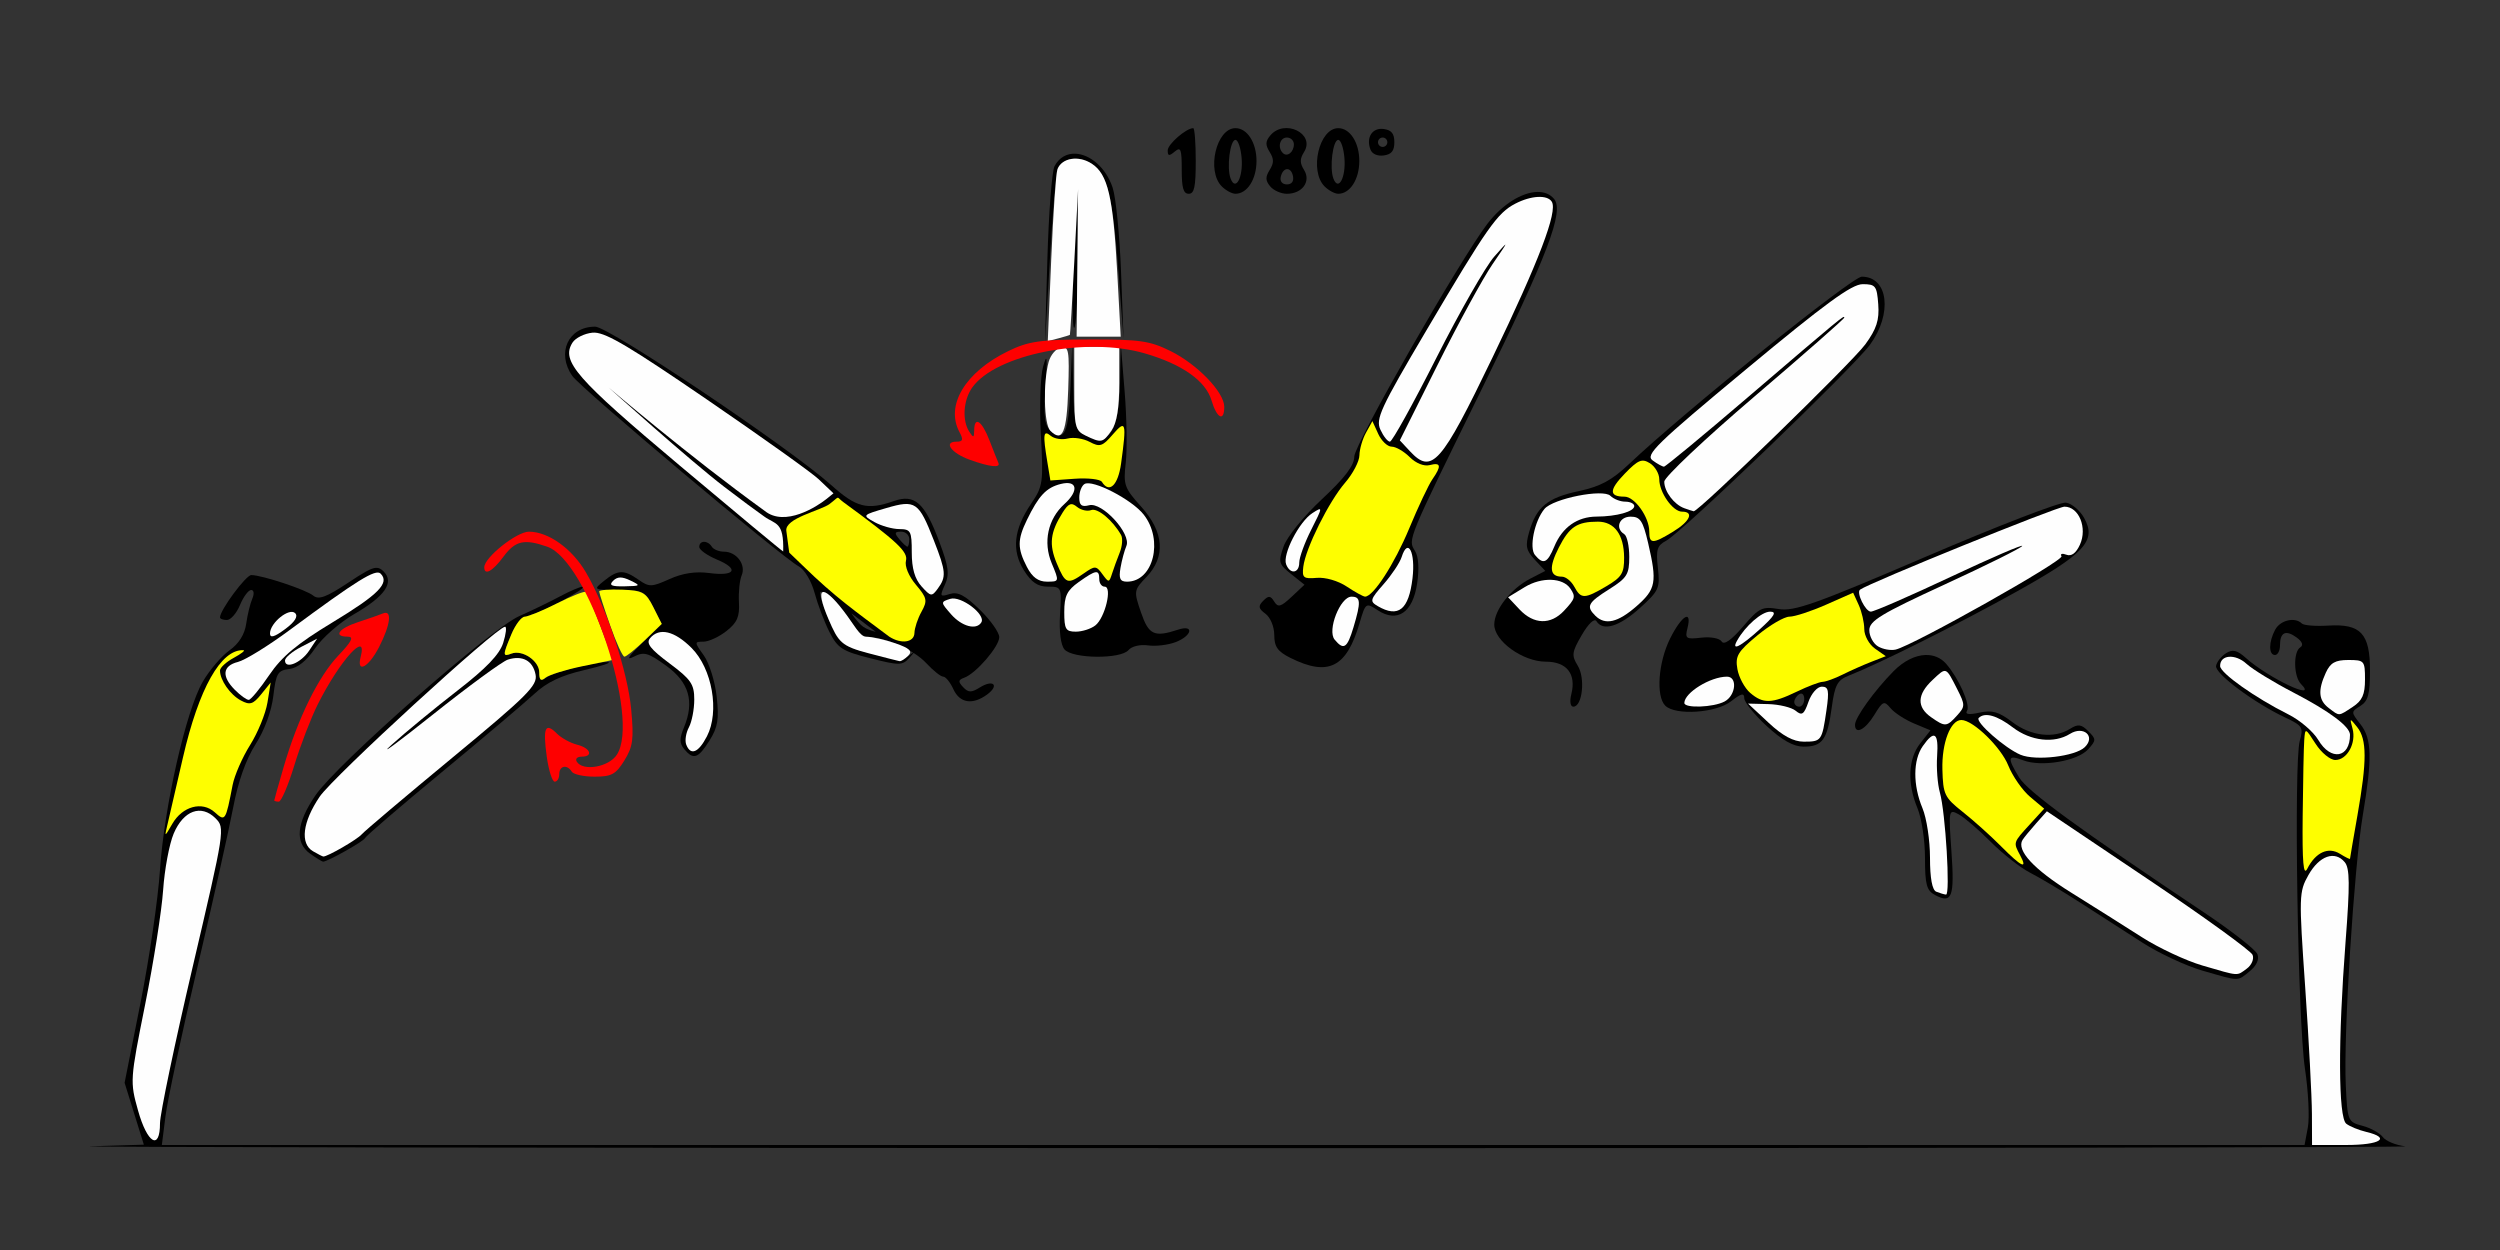 <?xml version="1.0" encoding="UTF-8" standalone="no"?>
<!-- Created with Inkscape (http://www.inkscape.org/) -->

<svg
   xmlns:dc="http://purl.org/dc/elements/1.1/"
   xmlns:cc="http://creativecommons.org/ns#"
   xmlns:rdf="http://www.w3.org/1999/02/22-rdf-syntax-ns#"
   xmlns:svg="http://www.w3.org/2000/svg"
   xmlns="http://www.w3.org/2000/svg"
   xmlns:sodipodi="http://sodipodi.sourceforge.net/DTD/sodipodi-0.dtd"
   xmlns:inkscape="http://www.inkscape.org/namespaces/inkscape"
   version="1.1"
   width="500"
   height="250"
   id="svg2"
   inkscape:version="0.91 r13725"
   sodipodi:docname="fx650103.svg">
  <rect width="100%" height="100%" fill="#333333" stroke="none"/>
  <sodipodi:namedview
     pagecolor="#cdcdcd"
     bordercolor="#666666"
     borderopacity="1"
     objecttolerance="10"
     gridtolerance="10"
     guidetolerance="10"
     inkscape:pageopacity="0"
     inkscape:pageshadow="2"
     inkscape:window-width="1413"
     inkscape:window-height="991"
     id="namedview11"
     showgrid="false"
     inkscape:zoom="1.152"
     inkscape:cx="227.64952"
     inkscape:cy="135.75301"
     inkscape:window-x="0"
     inkscape:window-y="0"
     inkscape:window-maximized="0"
     inkscape:current-layer="svg2" />
  <defs
     id="defs6" />
  <g
     id="g3965">
    <path
       inkscape:connector-curvature="0"
       id="path3698"
       d="m 75.211,113.566 c -0.998,0.049 -2.486,0.923 -5.576,2.975 -4.367,2.9 -5.913,3.472 -6.98,2.586 -1.419,-1.177 -10.21,-4.096 -12.393,-4.115 C 49.193,115.002 44,122.026 44,123.48 44,123.766 44.621,124 45.379,124 c 0.758,0 1.938,-1.35 2.621,-3 0.683,-1.65 1.686,-3 2.229,-3 0.561,0 0.659,0.753 0.227,1.75 -0.418,0.963 -0.967,3.216 -1.219,5.01 -0.299,2.125 -1.464,3.978 -3.344,5.316 -1.587,1.13 -3.983,3.937 -5.326,6.238 -3.35,5.741 -7.73,24.996 -8.572,37.686 -0.383,5.775 -2.132,17.713 -3.887,26.529 l -3.189,16.029 1.926,6.188 1.926,6.189 -10.635,0.32 C 12.286,229.432 114.825,229.598 246,229.627 c 131.175,0.029 236.948,-0.135 235.053,-0.365 -1.896,-0.23 -3.92,-1.066 -4.5,-1.859 -0.58,-0.793 -2.405,-1.801 -4.055,-2.24 -2.947,-0.785 -3.005,-0.928 -3.346,-8.23 -0.468,-10.021 1.646,-43.408 3.414,-53.932 1.916,-11.407 1.812,-15.249 -0.488,-18.174 -1.896,-2.41 -1.896,-2.459 0,-3.643 1.539,-0.961 1.922,-2.363 1.922,-7.037 0,-7.462 -1.829,-9.431 -8.385,-9.027 -2.502,0.154 -4.865,-0.035 -5.25,-0.42 -1.358,-1.358 -4.308,-0.675 -5.33,1.234 C 453.72,128.391 453.702,131 455,131 c 0.55,0 1,-0.874 1,-1.941 0,-2.612 1.149,-3.154 3.32,-1.566 1.135,0.83 1.409,1.557 0.74,1.971 -1.438,0.889 -1.345,5.854 0.139,7.338 3.593,3.593 -6.481,-1.159 -10.994,-5.186 -1.782,-1.59 -2.676,-1.808 -4,-0.975 -0.938,0.591 -1.835,1.727 -1.992,2.525 -0.3,1.519 7.607,7.415 13.93,10.389 3.351,1.576 3.575,1.944 2.811,4.609 -1.222,4.26 -0.404,55.973 1.037,65.574 0.68,4.531 0.94,9.819 0.578,11.75 l -0.658,3.512 -214.271,0 -214.271,0 0.725,-5.75 c 0.398,-3.163 3.267,-16.55 6.377,-29.75 3.11,-13.2 6.335,-27.6 7.166,-32 0.981,-5.192 2.551,-9.629 4.473,-12.641 1.801,-2.823 3.196,-6.622 3.561,-9.697 0.533,-4.501 0.88,-5.089 3.174,-5.359 1.676,-0.197 3.484,-1.643 5.172,-4.137 1.428,-2.108 4.94,-5.186 7.805,-6.84 6.171,-3.563 8.094,-6.344 5.902,-8.535 -0.487,-0.487 -0.911,-0.754 -1.51,-0.725 z"
       style="fill:#000000" />
    <path
       inkscape:connector-curvature="0"
       id="path3685"
       d="m 385.092,130.998 c -2.054,0.07 -4.347,1.176 -6.391,3.252 -3.837,3.896 -7.701,9.269 -7.701,10.709 0,2.046 2.06,0.988 3.869,-1.986 1.686,-2.772 1.959,-2.884 3.236,-1.344 0.767,0.925 2.878,2.301 4.691,3.059 l 3.297,1.379 -2.047,2.602 c -2.427,3.086 -2.634,7.992 -0.547,12.986 0.825,1.975 1.5,6.445 1.5,9.934 0,5.341 0.32,6.513 2.021,7.424 3.375,1.806 3.91,0.388 3.271,-8.658 -0.593,-8.396 -0.561,-8.567 1.414,-7.51 1.112,0.595 3.994,3.064 6.406,5.488 2.412,2.424 5.953,5.207 7.865,6.182 1.913,0.975 6.413,3.661 10,5.967 3.587,2.306 9.221,5.928 12.521,8.051 3.3,2.122 8.7,4.64 12,5.594 7.575,2.188 6.904,2.18 9.451,0.117 1.365,-1.105 1.937,-2.369 1.541,-3.4 -0.346,-0.903 -5.211,-4.702 -10.811,-8.441 -24.844,-16.592 -35.137,-24.108 -36.842,-26.9 -2.462,-4.033 -2.319,-4.632 0.822,-3.438 3.624,1.378 10.831,0.156 12.961,-2.197 1.641,-1.813 1.642,-2.028 0.043,-3.627 -1.404,-1.404 -2.04,-1.485 -3.668,-0.469 -3.195,1.995 -7.848,1.448 -11.525,-1.357 -2.712,-2.069 -4.029,-2.448 -6.559,-1.893 -2.157,0.474 -2.952,0.352 -2.498,-0.383 0.715,-1.157 -1.681,-6.524 -4.191,-9.387 -1.082,-1.234 -2.535,-1.806 -4.133,-1.752 z"
       style="fill:#000000" />
    <path
       inkscape:connector-curvature="0"
       id="path3814"
       d="m 462.384,222.75 c -0.013,-3.438 -0.617,-14.8 -1.343,-25.25 -1.275,-18.358 -1.253,-19.118 0.65,-22.5 2.164,-3.845 5.279,-4.946 7.257,-2.563 1.015,1.223 1.048,4.451 0.162,15.945 -1.515,19.664 -1.455,35.102 0.14,36.358 0.688,0.541 2.487,1.28 4,1.641 5.04,1.204 2.854,2.619 -4.046,2.619 l -6.796,0 -0.023,-6.25 z"
       style="fill:#fefefe" />
    <path
       inkscape:connector-curvature="0"
       id="path3812"
       d="m 27.611,222.111 c -1.629,-5.805 -1.609,-6.106 1.425,-21.25 1.692,-8.449 3.309,-18.736 3.592,-22.861 0.283,-4.125 1.23,-9.197 2.105,-11.271 1.956,-4.638 5.506,-5.935 8.38,-3.06 1.908,1.908 1.853,2.263 -4.591,29.777 C 34.935,208.76 32,222.8 32,224.645 c 0,5.538 -2.535,4.074 -4.389,-2.534 z"
       style="fill:#fefefe" />
    <path
       inkscape:connector-curvature="0"
       id="path3810"
       d="m 440.5,193.108 c -3.3,-0.962 -8.761,-3.517 -12.136,-5.679 -3.375,-2.161 -9.748,-6.18 -14.163,-8.93 -7.466,-4.65 -10.968,-8.45 -9.693,-10.514 0.294,-0.475 1.509,-1.959 2.702,-3.297 l 2.168,-2.433 20.273,13.622 c 11.15,7.492 20.54,14.286 20.866,15.096 0.327,0.813 -0.19,2.046 -1.153,2.75 -2.07,1.514 -1.4,1.56 -8.863,-0.615 z"
       style="fill:#fefefe" />
    <path
       inkscape:connector-curvature="0"
       id="path3808"
       d="m 443.45,188.139 c -1.092,-0.99 -31.187,-21.312 -33.45,-22.587 -4.691,-2.644 2.424,2.533 16.962,12.341 14.846,10.016 19.265,12.762 16.488,10.245 z"
       style="fill:#fefefe" />
    <path
       inkscape:connector-curvature="0"
       id="path3806"
       d="m 387.25,178.338 c -0.814,-0.329 -1.25,-2.699 -1.25,-6.799 0,-3.462 -0.675,-7.91 -1.5,-9.885 -1.933,-4.627 -1.911,-9.623 0.057,-12.432 2.326,-3.321 3.193,-2.708 2.866,2.027 -0.162,2.337 0.087,5.6 0.552,7.25 1.125,3.991 2.118,20.521 1.226,20.421 -0.386,-0.043 -1.264,-0.306 -1.951,-0.583 z"
       style="fill:#fefefe" />
    <path
       inkscape:connector-curvature="0"
       id="path3800"
       d="m 404.11,150.956 c -3.112,-1.296 -9.137,-6.595 -8.37,-7.362 1.209,-1.209 3.66,-0.527 6.85,1.906 3.56,2.715 8.253,3.24 11.4,1.275 2.731,-1.705 5.191,0.495 2.969,2.655 -1.909,1.854 -9.808,2.792 -12.848,1.526 z"
       style="fill:#fefefe" />
    <path
       inkscape:connector-curvature="0"
       id="path3798"
       d="m 463.652,147.988 c -0.979,-1.657 -3.663,-3.953 -5.966,-5.102 -6.619,-3.304 -13.632,-8.267 -13.66,-9.667 -0.046,-2.272 3.006,-2.536 5.275,-0.456 1.21,1.109 5.436,3.696 9.393,5.75 7.213,3.744 11.306,6.802 11.306,8.445 0,4.668 -3.832,5.29 -6.348,1.031 z"
       style="fill:#fefefe" />
    <path
       inkscape:connector-curvature="0"
       id="path3794"
       d="m 386.223,143.443 c -2.906,-2.035 -2.814,-4.539 0.274,-7.44 2.809,-2.639 2.64,-2.701 4.949,1.837 1.603,3.151 1.602,3.449 -0.028,5.25 -2.089,2.309 -2.374,2.328 -5.195,0.352 z"
       style="fill:#fefefe" />
    <path
       inkscape:connector-curvature="0"
       id="path3790"
       d="m 465.75,141.608 c -2.041,-1.549 -2.205,-3.516 -0.589,-7.061 0.906,-1.989 1.892,-2.547 4.5,-2.547 3.213,0 3.339,0.147 3.339,3.885 0,3.026 -0.545,4.242 -2.465,5.5 -2.909,1.906 -2.588,1.891 -4.785,0.223 z"
       style="fill:#fefefe" />
    <path
       inkscape:connector-curvature="0"
       id="path3788"
       d="m 47,138 c -2.731,-2.731 -2.51,-4.834 0.59,-5.612 1.425,-0.358 6.037,-3.199 10.25,-6.314 13.589,-10.048 17.289,-12.345 18.283,-11.351 1.866,1.866 -0.419,4.183 -9.612,9.745 -7.113,4.304 -10.143,6.829 -12.679,10.568 C 51.999,137.738 50.163,139.96 49.75,139.974 49.337,139.988 48.1,139.1 47,138 Z"
       style="fill:#fefefe" />
    <path
       inkscape:connector-curvature="0"
       id="path3776"
       d="m 57,132.099 c 0,-0.576 1.445,-1.795 3.212,-2.708 l 3.212,-1.661 -1.581,2.385 C 60.192,132.604 57,133.912 57,132.099 Z"
       style="fill:#fefefe" />
    <path
       inkscape:connector-curvature="0"
       id="path3770"
       d="m 54,126.685 c 0,-2.111 3.862,-5.223 5.03,-4.054 0.644,0.644 -0.053,1.75 -2.024,3.206 C 54.867,127.419 54,127.663 54,126.685 Z"
       style="fill:#fefefe" />
    <path
       inkscape:connector-curvature="0"
       id="path3838"
       d="m 460.536,163.158 c 0.071,-6.962 0.212,-13.783 0.313,-15.158 0.182,-2.467 0.212,-2.457 2.266,0.75 1.145,1.788 2.921,3.25 3.948,3.25 2.369,0 4.232,-3.405 3.441,-6.288 -0.591,-2.154 -0.567,-2.161 0.945,-0.271 1.944,2.431 1.956,6.746 0.052,17.559 -0.824,4.675 -1.498,8.616 -1.499,8.758 -7.5e-4,0.142 -0.903,-0.305 -2.005,-0.993 -2.339,-1.46 -4.87,-0.304 -6.543,2.991 -0.776,1.528 -1.013,-1.207 -0.918,-10.598 z"
       style="fill:#fefe00" />
    <path
       inkscape:connector-curvature="0"
       id="path3836"
       d="m 400.204,169.25 c -2.044,-2.062 -5.486,-5.15 -7.649,-6.862 -3.654,-2.892 -3.942,-3.493 -4.075,-8.5 -0.14,-5.309 1.615,-9.888 3.79,-9.888 2.324,0 7.91,5.411 9.38,9.086 0.863,2.157 2.833,4.985 4.377,6.285 l 2.808,2.363 -2.918,3.195 c -3.311,3.625 -3.28,3.526 -1.883,6.137 1.576,2.945 0.277,2.329 -3.831,-1.816 z"
       style="fill:#fefe00" />
    <path
       inkscape:connector-curvature="0"
       id="path3834"
       d="m 33.472,165 c 0.323,-1.375 1.727,-7.45 3.119,-13.5 3.183,-13.829 7.607,-21.68 12.093,-21.46 0.449,0.022 -0.422,0.711 -1.934,1.532 -1.512,0.821 -2.75,1.957 -2.75,2.526 0,1.928 2.037,4.852 4.179,5.998 1.808,0.968 2.425,0.78 4.05,-1.227 l 1.916,-2.369 -0.65,4 c -0.357,2.2 -1.919,6.025 -3.472,8.5 -1.552,2.475 -3.126,6.075 -3.498,8 -1.398,7.241 -1.474,7.357 -3.577,5.455 -2.513,-2.275 -6.452,-1.203 -8.482,2.308 -1.557,2.692 -1.573,2.696 -0.996,0.237 z"
       style="fill:#fefe00" />
    <g
       transform="translate(-6,178)"
       id="g3940">
      <path
         style="fill:#000000"
         d="m 419.183,-77.472 c -1.157,-0.168 -13.742,4.688 -27.967,10.791 -22.136,9.497 -26.383,11.009 -29.479,10.49 -3.315,-0.556 -3.912,-0.262 -7.152,3.523 -2.303,2.691 -3.785,3.725 -4.252,2.969 -0.401,-0.649 -2.192,-0.986 -4.066,-0.768 -3.067,0.358 -3.301,0.197 -2.773,-1.904 0.961,-3.829 -1.147,-2.574 -3.463,2.062 -2.379,4.764 -2.874,11.546 -0.979,13.441 2.014,2.014 10.185,1.472 13.166,-0.873 2.008,-1.58 2.635,-1.729 2.635,-0.627 0,0.795 2.016,3.302 4.479,5.572 3.101,2.858 5.369,4.127 7.377,4.127 3.778,0 4.77,-1.376 5.637,-7.818 0.606,-4.503 1.12,-5.48 3.361,-6.367 6.219,-2.463 21.54,-10.12 33.146,-16.564 14.157,-7.861 16.528,-10.407 13.967,-15 -0.843,-1.512 -2.48,-2.887 -3.637,-3.055 z m -52.941,38.188 c 0.359,0.016 0.611,0.415 0.611,1.059 0,0.857 -0.45,1.559 -1,1.559 -0.55,0 -1,-0.422 -1,-0.939 0,-0.518 0.45,-1.221 1,-1.561 0.138,-0.085 0.269,-0.122 0.389,-0.117 z"
         id="path3454"
         inkscape:connector-curvature="0" />
      <path
         inkscape:connector-curvature="0"
         style="fill:#fefefe"
         d="m 359.694,-33.474 -4.082,-3.807 4.019,0.101 c 2.211,0.056 4.691,0.658 5.511,1.339 1.249,1.037 1.665,0.745 2.549,-1.793 0.588,-1.686 1.773,-3.032 2.67,-3.032 1.355,0 1.503,0.762 0.925,4.75 -0.885,6.102 -0.992,6.25 -4.532,6.25 -2.07,0 -4.226,-1.163 -7.061,-3.807 z"
         id="path3585" />
      <path
         inkscape:connector-curvature="0"
         style="fill:#fefefe"
         d="m 342.868,-37.417 c 0.042,-2.064 5.219,-5.25 8.532,-5.25 2.135,0 1.77,3.76 -0.481,4.965 -2.229,1.193 -8.073,1.4 -8.05,0.285 z"
         id="path3579" />
      <path
         inkscape:connector-curvature="0"
         style="fill:#fefefe"
         d="m 381.603,-48.72 c -0.963,-0.576 -1.745,-2.037 -1.739,-3.247 0.01,-1.859 2.341,-3.273 15.049,-9.125 8.271,-3.809 15.254,-7.275 15.519,-7.703 0.265,-0.428 -6.17,2.348 -14.299,6.17 -8.129,3.822 -15.312,6.951 -15.963,6.953 -1.08,0.004 -2.954,-3.812 -2.159,-4.398 1.843,-1.359 39.383,-16.598 40.887,-16.598 2.887,0 4.616,4.251 3.091,7.598 -0.779,1.711 -1.706,2.398 -2.712,2.011 -0.841,-0.323 -1.281,-0.185 -0.978,0.305 0.536,0.868 -29.662,17.86 -33.183,18.672 -0.97,0.224 -2.552,-0.064 -3.515,-0.64 z"
         id="path3571" />
      <path
         inkscape:connector-curvature="0"
         style="fill:#fefefe"
         d="m 353.442,-49.917 c 1.658,-2.928 4.891,-5.75 6.587,-5.75 1.382,0 0.882,0.855 -2.046,3.5 -3.953,3.571 -5.811,4.492 -4.542,2.25 z"
         id="path3567" />
      <path
         inkscape:connector-curvature="0"
         style="fill:#fefe00"
         d="m 356.044,-39.417 c -1.117,-0.963 -2.27,-3.1 -2.562,-4.75 -0.464,-2.619 0.043,-3.476 3.988,-6.75 2.486,-2.062 5.376,-3.75 6.423,-3.75 1.047,0 4.34,-1.078 7.319,-2.395 l 5.416,-2.395 1.113,2.442 c 0.612,1.343 1.113,3.52 1.113,4.838 0,1.32 0.968,3.074 2.153,3.905 l 2.153,1.508 -2.903,1.133 c -1.597,0.623 -4.177,1.77 -5.734,2.548 -1.557,0.779 -3.357,1.431 -4,1.45 -0.643,0.019 -2.969,0.903 -5.169,1.966 -4.996,2.413 -6.744,2.46 -9.309,0.25 z"
         id="path3523" />
    </g>
    <g
       transform="translate(-10,184)"
       id="g3920">
      <path
         inkscape:connector-curvature="0"
         style="fill:#000000"
         d="m 129.031,-118.668 c -5.372,0 -7.795,5.248 -4.557,9.871 1.75,2.499 41.919,36.277 45.277,38.074 1.148,0.614 2.529,2.931 3.172,5.316 0.626,2.325 1.969,5.856 2.984,7.848 1.635,3.204 2.572,3.803 8.146,5.211 5.817,1.47 6.413,1.466 7.799,-0.059 0.493,-0.543 0.742,-0.833 0.869,-1.008 0.996,0.642 1.876,1.337 2.539,2.053 1.373,1.482 2.895,2.693 3.383,2.693 0.488,0 1.401,1.125 2.027,2.5 1.275,2.798 3.83,3.209 6.738,1.082 2.531,-1.851 1.264,-3.111 -1.434,-1.426 -1.706,1.066 -2.298,1.057 -3.348,-0.055 -1.037,-1.098 -0.996,-1.451 0.225,-1.891 2.346,-0.845 7,-6.239 7,-8.113 0,-0.93 -1.752,-3.402 -3.895,-5.494 -2.967,-2.897 -4.4,-3.644 -6.012,-3.133 -1.951,0.619 -2.025,0.474 -0.965,-1.854 0.946,-2.077 0.754,-3.583 -1.086,-8.502 -2.967,-7.934 -4.929,-9.699 -9.146,-8.229 -5.323,1.856 -7.468,1.304 -12.539,-3.227 -8.342,-7.453 -44.415,-31.66 -47.18,-31.66 z m 61.199,41 c 0.892,0 1.623,0.675 1.623,1.5 0,0.825 -0.169,1.5 -0.377,1.5 -0.208,0 -0.938,-0.675 -1.623,-1.5 -1.02,-1.229 -0.952,-1.5 0.377,-1.5 z m -16.055,12.016 c 0.492,0.026 2.116,0.712 3.598,2.654 1.604,2.103 4.192,6.337 5.449,6.346 2.77,0.02 6.548,1.369 9.385,3.17 -0.171,0.112 -0.422,0.292 -0.787,0.562 -1.162,0.862 -3.016,0.765 -7.643,-0.4 -5.583,-1.406 -6.257,-1.875 -7.871,-5.453 -1.314,-2.914 -2.763,-6.912 -2.131,-6.879 z m 6.109,4.318 4.855,3.689 c 0,0 -1.438,-0.271 -2.496,-1.004 -1.058,-0.732 -2.359,-2.686 -2.359,-2.686 z"
         id="path3436" />
      <path
         inkscape:connector-curvature="0"
         style="fill:#fefefe"
         d="m 183.689,-53.353 c -5.369,-1.41 -5.99,-2.175 -7.967,-6.77 -2.897,-6.733 -1.279,-7.174 2.904,-1.805 2.271,2.915 3.288,5.267 4.611,5.276 1.164,0.008 3.797,0.6 5.851,1.316 2.877,1.002 3.462,1.573 2.55,2.485 -0.651,0.651 -1.432,1.14 -1.734,1.085 -0.302,-0.055 -3.099,-0.769 -6.214,-1.587 z"
         id="path3565"
         sodipodi:nodetypes="ssscsscs" />
      <path
         inkscape:connector-curvature="0"
         style="fill:#fefefe"
         d="m 200.209,-61.151 c -2.111,-2.41 -2.113,-2.458 -0.165,-3.076 2.13,-0.676 7.183,3.147 6.219,4.706 -0.992,1.606 -3.908,0.821 -6.054,-1.63 z"
         id="path3557" />
      <path
         inkscape:connector-curvature="0"
         style="fill:#fefefe"
         d="m 194.318,-66.707 c -1.359,-1.503 -1.965,-3.603 -1.965,-6.816 0,-4.283 -0.195,-4.645 -2.5,-4.661 -1.375,-0.009 -3.612,-0.641 -4.971,-1.404 -2.46,-1.381 -2.448,-1.394 2.392,-2.805 5.833,-1.701 6.474,-1.262 9.512,6.512 2.418,6.186 2.503,7.234 0.781,9.588 -1.211,1.656 -1.399,1.632 -3.25,-0.415 z"
         id="path3549" />
      <path
         style="fill:#fefefe"
         d="m 128.955,-117.475 c -0.166,-0.008 -0.323,-0.003 -0.471,0.012 -1.612,0.163 -3.408,1.061 -3.992,1.994 -2.315,3.697 0.638,7.084 21.379,24.516 11.265,9.468 20.611,17.23 20.768,17.25 0.173,-6.042 -1.529,-5.359 -3.794,-6.992 -2.531,-1.826 -3.934,-2.831 -8.004,-5.947 C 147.895,-91.959 131.727,-106.5 131.727,-106.5 c 0,0 16.006,13.702 31.223,24.681 4.061,3.291 10.514,-0.929 12.252,-2.314 l 1.494,-1.2 -2.97,-2.824 c -1.305,-1.255 -11.359,-8.43 -22.342,-15.943 -15.115,-10.341 -19.937,-13.249 -22.43,-13.375 z"
         id="path3537"
         inkscape:connector-curvature="0"
         sodipodi:nodetypes="csssccscccccsc" />
      <path
         inkscape:connector-curvature="0"
         style="fill:#fefe00"
         d="m 187.853,-56.667 c -6.886,-5.158 -10.862,-7.925 -17.245,-14.156 l -2.764,-2.656 -0.577,-4.35 c -0.337,-2.539 6.897,-4.058 8.643,-5.371 2.239,-1.683 1.177,-1.535 2.777,-0.365 10.7,7.825 12.967,9.946 12.508,11.702 -0.286,1.093 0.538,3.087 1.989,4.811 2.241,2.663 2.347,3.179 1.109,5.414 -0.752,1.359 -1.384,3.258 -1.403,4.221 -0.039,1.915 -2.635,2.301 -5.035,0.75 z"
         id="path3515"
         sodipodi:nodetypes="cccsssssscc" />
    </g>
    <g
       transform="translate(2,168)"
       id="g3948">
      <path
         style="fill:#000000"
         d="m 370.359,-112.667 c -1.941,0 -35.57,27.068 -46.506,37.432 -3.49,3.308 -5.765,4.533 -10.137,5.463 -6.221,1.323 -8.445,3.162 -9.881,8.168 -0.807,2.813 -0.629,3.685 1.131,5.559 l 2.09,2.225 -3.014,1.557 c -3.879,2.006 -7.189,6.234 -7.189,9.182 0,3.298 5.724,7.416 10.309,7.416 4.186,0 6.119,2.452 5.107,6.48 -0.369,1.471 -0.204,2.52 0.396,2.52 1.808,0 2.428,-5.695 0.891,-8.186 -1.283,-2.078 -1.2,-2.706 0.812,-6.164 1.323,-2.273 2.52,-3.4 2.922,-2.75 1.287,2.082 4.564,1.094 8.666,-2.611 3.846,-3.474 4.078,-3.99 3.623,-8.029 -0.413,-3.662 -0.165,-4.488 1.643,-5.443 3.137,-1.659 37.459,-34.661 40.783,-39.215 4.542,-6.223 3.65,-13.602 -1.646,-13.602 z"
         id="path3467"
         inkscape:connector-curvature="0" />
      <path
         inkscape:connector-curvature="0"
         style="fill:#fefefe"
         d="m 301.907,-46.109 -2.294,-2.442 3.329,-2.025 c 3.403,-2.069 7.646,-1.925 9.145,0.312 1.08,1.611 0.967,2.002 -1.274,4.407 -2.674,2.871 -6.062,2.774 -8.906,-0.253 z"
         id="path3575" />
      <path
         inkscape:connector-curvature="0"
         style="fill:#fefefe"
         d="m 317.053,-44.867 c -1.871,-1.871 -1.489,-2.592 2.8,-5.3 3.559,-2.247 4,-2.958 4,-6.454 0,-2.161 -0.45,-4.207 -1,-4.546 -1.883,-1.164 -1.034,-3.5 1.273,-3.5 1.922,0 2.462,0.816 3.5,5.279 1.822,7.839 1.571,9.212 -2.307,12.617 -3.742,3.286 -6.295,3.874 -8.265,1.904 z"
         id="path3573" />
      <path
         inkscape:connector-curvature="0"
         style="fill:#fefefe"
         d="m 304.996,-56.995 c -1.203,-1.449 -0.101,-6.813 1.892,-9.215 1.725,-2.079 11.75,-4.072 13.198,-2.624 0.642,0.642 1.977,1.167 2.967,1.167 0.99,0 1.8,0.398 1.8,0.883 0,1.099 -3.529,2.085 -7.527,2.103 -3.875,0.018 -6.863,2.129 -8.456,5.974 -1.385,3.345 -2.215,3.711 -3.874,1.712 z"
         id="path3559" />
      <path
         inkscape:connector-curvature="0"
         style="fill:#fefefe"
         d="m 334.853,-66.361 c -2.037,-0.728 -4,-3.336 -4,-5.315 0,-0.895 8.1,-8.541 18,-16.991 9.9,-8.45 18,-15.562 18,-15.804 0,-0.565 -0.356,-0.271 -19.433,16.052 -8.837,7.561 -16.318,13.749 -16.626,13.75 -0.307,0.001 -1.331,-0.562 -2.275,-1.252 -1.517,-1.109 0.663,-3.232 18.737,-18.25 15.82,-13.145 21.093,-16.995 23.275,-16.995 2.58,0 2.847,0.345 3.119,4.035 0.232,3.157 -0.33,4.898 -2.586,8 -2.621,3.605 -33.436,33.572 -34.331,33.386 -0.209,-0.043 -1.055,-0.32 -1.88,-0.615 z"
         id="path3547" />
      <path
         inkscape:connector-curvature="0"
         style="fill:#fefe00"
         d="m 312.853,-50.667 c -0.589,-1.1 -1.703,-2 -2.476,-2 -2.466,0 -2.654,-1.824 -0.604,-5.842 2.111,-4.137 3.654,-5.158 7.802,-5.158 3.313,0 5.207,2.581 5.247,7.151 0.027,3.139 -0.467,3.946 -3.525,5.75 -4.402,2.597 -5.1,2.608 -6.443,0.099 z"
         id="path3521" />
      <path
         inkscape:connector-curvature="0"
         style="fill:#fefe00"
         d="m 327.853,-61.702 c 0,-2.873 -2.907,-6.965 -4.948,-6.965 -3.137,0 -3.121,-1.334 0.058,-4.613 2.669,-2.753 3.428,-3.068 5.018,-2.075 1.03,0.643 1.873,2.086 1.873,3.206 0,2.636 2.703,6.482 4.557,6.482 2.465,0 1.592,1.939 -1.807,4.011 -4.085,2.491 -4.75,2.484 -4.75,-0.046 z"
         id="path3513" />
    </g>
    <g
       transform="translate(-6,182)"
       id="g3957">
      <path
         style="fill:#000000"
         d="m 313.445,-143.609 c -3.02,0.068 -6.966,2.432 -9.992,6.4 -5.5,7.211 -26.596,44.112 -26.598,46.525 -10e-4,1.766 -1.873,4.232 -6.477,8.529 -3.652,3.409 -6.989,7.521 -7.656,9.434 -1.099,3.154 -0.995,3.541 1.496,5.527 l 2.678,2.137 -2.574,2.418 c -2.157,2.026 -2.722,2.181 -3.48,0.953 -0.746,-1.207 -1.133,-1.234 -2.197,-0.156 -1.057,1.071 -0.973,1.544 0.459,2.602 0.981,0.725 1.75,2.594 1.75,4.252 0,2.339 0.68,3.297 3.25,4.576 7.558,3.762 11.205,1.928 13.801,-6.938 1.208,-4.125 1.259,-4.162 3.629,-2.609 3.933,2.577 7.016,0.496 7.889,-5.32 0.446,-2.977 0.293,-5.382 -0.418,-6.52 -1.455,-2.33 -1.664,-1.821 13.221,-32.125 13.35,-27.179 16.641,-35.818 14.59,-38.289 -0.816,-0.983 -1.997,-1.427 -3.369,-1.396 z"
         id="path3424"
         inkscape:connector-curvature="0" />
      <path
         inkscape:connector-curvature="0"
         style="fill:#fefefe"
         d="m 272.925,-54.079 c -1.529,-1.842 1.123,-8.587 3.376,-8.587 1.855,0 1.922,1.031 0.393,6.134 -1.253,4.181 -1.956,4.639 -3.769,2.453 z"
         id="path3563" />
      <path
         inkscape:connector-curvature="0"
         style="fill:#fefefe"
         d="m 281.563,-60.769 c -1.657,-0.964 -1.57,-1.293 1.162,-4.404 1.624,-1.849 3.249,-4.298 3.612,-5.442 1.251,-3.942 2.781,-0.934 2.166,4.259 -0.747,6.305 -2.828,7.981 -6.94,5.588 z"
         id="path3553" />
      <path
         inkscape:connector-curvature="0"
         style="fill:#fefefe"
         d="m 263.225,-69.138 c -0.76,-1.981 2.61,-8.539 5.266,-10.248 2.098,-1.35 2.093,-1.287 -0.25,3.341 -1.313,2.594 -2.388,5.541 -2.388,6.548 0,2.189 -1.829,2.439 -2.627,0.359 z"
         id="path3545" />
      <path
         inkscape:connector-curvature="0"
         style="fill:#fefefe"
         d="m 287.949,-91.794 -1.982,-2.127 7.553,-15.123 c 4.154,-8.318 9.098,-17.373 10.985,-20.123 3.362,-4.899 3.369,-4.929 0.337,-1.5 -1.702,1.925 -6.909,11.037 -11.572,20.25 -4.662,9.213 -8.841,16.75 -9.287,16.75 -0.446,0 -1.303,-1.083 -1.906,-2.406 -0.978,-2.147 0.015,-4.289 9.21,-19.866 12.132,-20.552 14.171,-23.459 17.765,-25.326 3.17,-1.646 6.424,-1.82 7.308,-0.389 1.208,1.954 -2.55,11.823 -11.865,31.164 -10.317,21.42 -12.115,23.452 -16.547,18.696 z"
         id="path3535" />
      <path
         inkscape:connector-curvature="0"
         style="fill:#fefe00"
         d="m 275.353,-64.685 c -1.722,-1.15 -4.278,-1.893 -6,-1.743 -2.671,0.233 -2.966,-0.013 -2.69,-2.239 0.457,-3.688 5.101,-13.019 8.353,-16.785 1.56,-1.807 2.853,-4.282 2.872,-5.5 0.019,-1.218 0.611,-3.252 1.315,-4.52 l 1.279,-2.305 1.164,2.555 c 0.64,1.405 1.849,2.555 2.685,2.555 0.837,0 2.463,0.942 3.614,2.092 1.24,1.24 2.869,1.889 4,1.594 2.26,-0.591 2.401,0.16 0.534,2.841 -0.755,1.085 -2.835,5.49 -4.621,9.79 -2.969,7.146 -7.202,13.692 -8.844,13.676 -0.364,-0.004 -2.011,-0.909 -3.661,-2.011 z"
         id="path3511" />
    </g>
    <g
       transform="translate(-6,166)"
       id="g3904">
      <path
         style="fill:#000000"
         d="m 146.798,-57.636 c -0.523,0.011 -0.945,0.352 -0.945,1.02 0,0.578 1.594,1.718 3.541,2.531 4.527,1.892 3.649,3.388 -1.576,2.688 -2.701,-0.362 -5.317,0.037 -7.916,1.209 -3.589,1.618 -4.059,1.629 -6.189,0.137 -2.95,-2.066 -4.122,-2.031 -6.881,0.203 -2.237,1.811 -2.229,1.817 2.939,1.848 4.877,0.029 5.285,0.231 6.883,3.412 l 1.699,3.381 -4,3.891 c -2.68,2.607 -3.221,3.491 -1.637,2.676 2.074,-1.067 2.871,-0.851 6.5,1.77 4.603,3.324 5.723,7.171 3.588,12.326 -0.936,2.259 -0.926,3.206 0.049,4.381 1.828,2.203 2.799,1.866 5.059,-1.752 1.658,-2.655 1.92,-4.258 1.426,-8.75 -0.333,-3.025 -1.493,-6.737 -2.576,-8.25 -1.914,-2.673 -1.914,-2.75 -0.072,-2.75 1.042,0 3.109,-0.956 4.596,-2.125 2.149,-1.69 2.662,-2.868 2.502,-5.75 -0.111,-1.993 0.135,-4.417 0.545,-5.387 0.909,-2.148 -1.027,-4.738 -3.541,-4.738 -1,0 -2.098,-0.45 -2.438,-1 -0.407,-0.659 -1.032,-0.979 -1.555,-0.969 z m -24.309,8.982 c -0.475,-0.007 -2.5,0.864 -4.5,1.936 -2,1.072 -5.662,2.843 -8.137,3.938 -5.748,2.542 -36.427,29.517 -40.75,35.83 -3.835,5.601 -4.179,9.519 -1.027,11.727 1.222,0.856 2.365,1.557 2.539,1.557 0.893,0 8.102,-4.054 8.396,-4.723 0.188,-0.427 7.092,-6.356 15.342,-13.174 8.25,-6.818 16.575,-13.863 18.5,-15.654 2.5,-2.327 5.357,-3.689 10,-4.766 3.575,-0.829 5.687,-1.545 4.693,-1.594 -2.572,-0.126 -10.959,2.016 -12.443,3.178 -0.913,0.715 -1.25,0.415 -1.25,-1.109 0,-2.326 -3.382,-4.608 -5.578,-3.766 -1.762,0.676 -1.764,0.362 -0.029,-3.789 0.876,-2.095 2.315,-3.563 3.877,-3.955 2.695,-0.676 11.782,-5.615 10.367,-5.635 z"
         id="path3473"
         inkscape:connector-curvature="0" />
      <path
         inkscape:connector-curvature="0"
         style="fill:#fefefe"
         d="m 68.603,4.253 c -2.624,-1.529 -2.097,-5.854 1.332,-10.92 2.69,-3.975 35.392,-33.953 37.074,-33.987 0.361,-0.007 0.194,1.449 -0.372,3.237 -0.728,2.302 -3.4,5.086 -9.156,9.543 -4.47,3.461 -10.378,8.323 -13.128,10.803 -2.75,2.48 0.9,-0.189 8.112,-5.932 7.212,-5.743 14.011,-10.727 15.109,-11.075 2.919,-0.926 5.007,0.206 5.542,3.006 0.413,2.162 -1.605,4.176 -16.646,16.609 C 87.055,-6.681 78.903,0.213 78.353,0.856 77.466,1.893 71.426,5.381 70.652,5.303 70.488,5.286 69.565,4.814 68.603,4.253 Z"
         id="path3589" />
      <path
         inkscape:connector-curvature="0"
         style="fill:#fefefe"
         d="m 143.244,-17.089 c -0.3,-0.782 -0.061,-2.327 0.531,-3.434 0.592,-1.107 1.077,-3.608 1.077,-5.559 0,-3.088 -0.642,-4.026 -4.966,-7.254 -3.83,-2.859 -4.717,-4.008 -3.878,-5.019 1.822,-2.195 4.875,-1.481 8.298,1.942 4.142,4.142 5.64,12.729 3.083,17.674 -1.71,3.306 -3.272,3.928 -4.146,1.65 z"
         id="path3581" />
      <path
         inkscape:connector-curvature="0"
         style="fill:#fefefe"
         d="m 128.62,-49.834 c 0.863,-0.863 1.762,-0.881 3.45,-0.068 2.144,1.033 2.073,1.104 -1.167,1.167 -2.63,0.052 -3.172,-0.21 -2.283,-1.1 z"
         id="path3543" />
      <path
         inkscape:connector-curvature="0"
         style="fill:#fefe00"
         d="m 113.853,-31.509 c 0,-2.326 -3.382,-4.609 -5.578,-3.766 -1.77,0.679 -1.768,0.372 0.027,-3.924 0.797,-1.907 1.989,-3.468 2.65,-3.468 0.661,0 3.596,-1.213 6.523,-2.695 2.927,-1.482 5.521,-2.495 5.765,-2.25 0.244,0.245 1.556,3.403 2.917,7.018 l 2.473,6.573 -6.139,1.266 c -3.376,0.696 -6.701,1.731 -7.389,2.3 -0.931,0.77 -1.25,0.501 -1.25,-1.053 z"
         id="path3519" />
      <path
         inkscape:connector-curvature="0"
         style="fill:#fefe00"
         d="m 128.028,-40.917 c -1.207,-3.438 -2.191,-6.493 -2.185,-6.79 0.006,-0.297 2.068,-0.458 4.583,-0.358 4.104,0.163 4.745,0.524 6.25,3.514 l 1.677,3.332 -3.403,3.276 c -1.872,1.802 -3.701,3.276 -4.065,3.276 -0.364,0 -1.649,-2.812 -2.857,-6.25 z"
         id="path3517" />
      <path
         style="fill:#fe0000"
         d="m 60.853,-5.92 c 0,-0.139 0.854,-3.177 1.897,-6.75 2.834,-9.705 6.932,-18.041 10.938,-22.247 2.667,-2.801 3.14,-3.75 1.868,-3.75 -2.987,0 -1.831,-1.642 2.047,-2.907 2.062,-0.673 4.312,-1.457 5,-1.742 1.861,-0.772 1.519,2.201 -0.77,6.688 -2.101,4.119 -4.602,5.447 -3.69,1.96 1.423,-5.441 -4.233,0.838 -8.581,9.525 -1.383,2.764 -3.502,8.276 -4.709,12.25 -1.207,3.974 -2.601,7.225 -3.097,7.225 -0.496,0 -0.903,-0.114 -0.903,-0.253 z"
         id="path3895"
         inkscape:connector-curvature="0" />
      <path
         style="fill:#fe0000"
         d="m 115.344,-14.731 c -0.792,-5.756 -0.291,-6.879 2.031,-4.557 0.89,0.89 2.711,1.892 4.048,2.227 2.694,0.676 3.319,2.393 0.871,2.393 -0.857,0 -1.281,0.45 -0.941,1 1.227,1.986 6.393,1.094 8.017,-1.385 4.743,-7.239 -5.804,-38.776 -13.914,-41.604 -4.626,-1.613 -6.395,-1.211 -8.761,1.989 -2.177,2.944 -3.842,3.862 -3.842,2.119 0,-1.953 6.49,-7.119 8.94,-7.115 3.898,0.006 8.622,3.391 11.421,8.184 4.093,7.008 8.318,19.801 9.019,27.313 0.558,5.98 0.362,7.474 -1.349,10.25 -1.714,2.781 -2.572,3.25 -5.958,3.25 -2.176,0 -4.234,-0.45 -4.574,-1 -0.934,-1.511 -2.5,-1.198 -2.5,0.5 0,0.825 -0.408,1.5 -0.906,1.5 -0.498,0 -1.22,-2.279 -1.603,-5.064 z"
         id="path3893"
         inkscape:connector-curvature="0" />
    </g>
    <g
       transform="translate(-12,186)"
       id="g3928">
      <path
         style="fill:#000000"
         d="m 227.134,-155.259 c -1.696,-0.086 -3.262,0.687 -4.229,2.494 -0.52,0.972 -1.164,9.38 -1.432,18.684 l -0.486,16.914 0.932,-16 c 0.513,-8.8 1.159,-16.983 1.436,-18.184 0.68,-2.954 4.02,-3.858 7.008,-1.9 3.14,2.057 4.16,6.253 5.363,22.084 l 0.988,13 -0.504,-13.395 c -0.277,-7.368 -1.035,-14.975 -1.682,-16.904 -1.38,-4.117 -4.568,-6.65 -7.395,-6.793 z m 0.201,9.402 c -0.198,-0.213 -0.471,4.814 -0.734,14.689 -0.19,7.15 -0.031,11.875 0.354,10.5 0.385,-1.375 0.682,-8.125 0.662,-15 -0.019,-6.689 -0.127,-10.024 -0.281,-10.189 z m -0.889,28.689 -0.342,8.494 c -0.369,9.19 -1.199,11.124 -3.836,8.936 -1.381,-1.146 -1.583,-2.685 -1.164,-8.906 0.409,-6.07 0.315,-6.848 -0.488,-4.023 -0.549,1.932 -0.748,8.03 -0.443,13.613 0.524,9.604 0.426,10.296 -1.955,13.801 -3.483,5.125 -3.933,9.331 -1.428,13.336 1.497,2.394 2.761,3.251 4.797,3.25 2.728,-0.001 2.762,0.071 2.422,5.533 -0.21,3.368 0.131,6.11 0.871,7.002 1.576,1.899 11.284,2.002 12.832,0.137 0.616,-0.742 2.326,-1.153 3.871,-0.928 1.523,0.222 4.007,-0.068 5.52,-0.645 3.34,-1.274 3.803,-3.581 0.5,-2.494 -4.762,1.567 -5.864,1.052 -7.41,-3.471 -1.46,-4.269 -1.435,-4.425 1.084,-7.055 3.907,-4.078 3.539,-9.007 -1.051,-14.088 -3.362,-3.721 -3.588,-4.362 -3.076,-8.754 0.304,-2.606 0.205,-9.013 -0.221,-14.238 l -0.775,-9.5 -0.15,7.641 c -0.189,9.568 -2.09,12.757 -6.426,10.781 -2.632,-1.199 -2.731,-1.535 -2.928,-9.832 l -0.203,-8.59 z"
         id="path3414"
         inkscape:connector-curvature="0" />
      <path
         inkscape:connector-curvature="0"
         style="fill:#fefefe"
         d="m 224.853,-63.599 c 0,-3.199 0.542,-4.318 2.904,-6 3.461,-2.464 4.096,-2.552 4.096,-0.568 0,0.825 0.486,1.5 1.079,1.5 1.577,0 0.078,6.23 -1.864,7.75 -0.879,0.688 -2.637,1.25 -3.906,1.25 -2.02,0 -2.309,-0.491 -2.309,-3.932 z"
         id="path3555" />
      <path
         inkscape:connector-curvature="0"
         style="fill:#fefefe"
         d="m 217.378,-72.617 c -1.917,-3.708 -1.916,-5.445 0.007,-9.399 2.375,-4.881 3.865,-6.462 6.779,-7.193 3.298,-0.828 3.688,1.327 0.726,4.008 -3.32,3.005 -4.313,7.631 -2.545,11.862 1.528,3.656 1.524,3.672 -0.954,3.672 -1.743,0 -2.944,-0.883 -4.013,-2.95 z"
         id="path3541" />
      <path
         inkscape:connector-curvature="0"
         style="fill:#fefefe"
         d="m 236.098,-72.417 c 0.26,-1.512 0.79,-3.488 1.179,-4.391 1.038,-2.41 -4.826,-8.828 -7.441,-8.144 -1.502,0.393 -1.983,0.02 -1.983,-1.539 0,-1.132 0.471,-2.349 1.047,-2.705 1.588,-0.981 9.458,3.084 11.844,6.118 4.005,5.092 1.938,13.411 -3.333,13.411 -1.395,0 -1.682,-0.601 -1.313,-2.75 z"
         id="path3539" />
      <path
         inkscape:connector-curvature="0"
         style="fill:#fefefe"
         d="m 229.103,-98.887 c -2.067,-0.997 -2.25,-1.764 -2.25,-9.432 l 0,-8.347 4.5,0 4.5,0 0,7.277 c 0,4.968 -0.494,7.983 -1.557,9.5 -1.74,2.483 -2.012,2.536 -5.193,1.002 z"
         id="path3533" />
      <path
         inkscape:connector-curvature="0"
         style="fill:#fefefe"
         d="m 222.065,-99.854 c -1.287,-1.287 -1.48,-9.634 -0.319,-13.807 0.382,-1.372 1.48,-2.646 2.44,-2.831 1.572,-0.303 1.717,0.539 1.456,8.414 -0.286,8.627 -1.162,10.64 -3.578,8.224 z"
         id="path3531" />
      <path
         inkscape:connector-curvature="0"
         style="fill:#fefefe"
         d="m 222.253,-134.265 c 0.383,-9.069 0.941,-17.127 1.241,-17.907 0.871,-2.27 4.244,-2.8 6.869,-1.08 3.216,2.107 4.263,6.598 5.09,21.836 l 0.692,12.75 -4.41,0 -4.41,0 0.147,-14.75 0.147,-14.75 -0.758,14.5 c -0.417,7.975 -0.814,14.56 -0.883,14.633 -0.069,0.073 -1.092,0.386 -2.274,0.695 l -2.148,0.562 0.696,-16.489 z"
         id="path2997-7" />
      <path
         inkscape:connector-curvature="0"
         style="fill:#fefe00"
         d="m 223.35,-73.328 c -1.589,-3.804 -1.31,-6.222 1.174,-10.156 1.168,-1.851 1.749,-2.08 2.883,-1.138 0.781,0.648 2.053,0.936 2.827,0.639 1.28,-0.491 4.328,2.051 5.983,4.991 0.364,0.646 0.242,2.221 -0.27,3.5 -0.512,1.279 -1.205,3.182 -1.54,4.228 -0.585,1.83 -0.66,1.833 -1.935,0.09 -1.244,-1.701 -1.472,-1.711 -3.695,-0.153 -3.287,2.302 -3.691,2.153 -5.427,-2.002 z"
         id="path3509" />
      <path
         inkscape:connector-curvature="0"
         style="fill:#fefe00"
         d="m 232.375,-89.631 c -0.328,-0.53 -2.779,-0.808 -5.447,-0.618 l -4.851,0.346 -0.601,-3.632 c -0.937,-5.666 -0.824,-6.544 0.679,-5.296 0.716,0.594 2.245,0.834 3.398,0.533 1.153,-0.301 3.125,0.003 4.384,0.676 2.021,1.082 2.558,0.911 4.602,-1.466 2.639,-3.068 2.81,-2.479 1.678,5.782 -0.6,4.375 -2.366,6.064 -3.842,3.676 z"
         id="path2993-0" />
      <path
         inkscape:connector-curvature="0"
         style="fill:#fe0000"
         d="m 205.913,-94.062 c -3.659,-1.322 -5.311,-3.605 -2.609,-3.605 1.29,0 1.409,-0.392 0.583,-1.934 -2.851,-5.327 1.161,-11.994 9.727,-16.163 4.092,-1.991 6.308,-2.311 16.238,-2.339 10.079,-0.029 12.085,0.256 16.238,2.306 5.378,2.655 10.762,8.24 10.762,11.165 0,3.053 -1.482,2.317 -2.543,-1.263 -1.168,-3.941 -5.856,-7.25 -13.361,-9.432 -11.712,-3.405 -29.861,0.204 -34.526,6.865 -1.765,2.52 -2.026,6.543 -0.57,8.796 0.828,1.282 0.972,1.246 0.985,-0.25 0.026,-2.942 1.534,-1.955 3.059,2 0.795,2.062 1.598,4.088 1.784,4.5 0.477,1.057 -1.747,0.808 -5.768,-0.645 z"
         id="path2991-2" />
    </g>
    <path
       sodipodi:nodetypes="ssssssssssssssssssssssssscssssssssssssssscssscsssss"
       inkscape:connector-curvature="0"
       id="path3460"
       d="m 236.347,33.954 c 0,-4.162 -0.187,-4.647 -1.402,-3.635 -1.141,0.95 -1.402,0.904 -1.402,-0.246 0,-1.228 3.696,-4.441 5.107,-4.441 0.275,0 0.5,2.953 0.5,6.562 0,5.208 -0.289,6.562 -1.402,6.562 -1.064,0 -1.402,-1.159 -1.402,-4.802 z m 8.011,3.329 c -3.104,-3.113 -1.098,-11.652 2.737,-11.652 2.349,0 4.206,2.897 4.206,6.562 0,3.665 -1.857,6.562 -4.206,6.562 -0.698,0 -1.929,-0.663 -2.737,-1.473 z m 3.969,-5.669 c -0.164,-2.002 -0.718,-3.639 -1.232,-3.639 -1.092,0 -1.792,5.596 -0.97,7.746 1,2.614 2.519,-0.22 2.202,-4.107 z m 5.714,5.66 c -0.966,-1.167 -0.988,-1.865 -0.107,-3.281 0.87,-1.398 0.87,-2.2 0,-3.598 -0.882,-1.416 -0.859,-2.114 0.107,-3.281 2.836,-3.428 9.071,-0.408 6.775,3.281 -0.87,1.398 -0.87,2.2 0,3.598 1.426,2.291 -0.36,4.764 -3.441,4.764 -1.159,0 -2.659,-0.667 -3.334,-1.482 z m 4.558,-2.033 c -0.379,-1.976 -2.038,-1.852 -2.461,0.185 -0.176,0.849 0.339,1.456 1.237,1.456 0.963,0 1.421,-0.614 1.224,-1.641 z m 0.178,-6.383 c 0,-0.743 -0.631,-1.351 -1.402,-1.351 -1.408,0 -1.921,1.979 -0.804,3.1 0.872,0.875 2.206,-0.182 2.206,-1.749 z m 6.142,8.426 c -3.104,-3.113 -1.098,-11.652 2.737,-11.652 2.349,0 4.206,2.897 4.206,6.562 0,3.665 -1.857,6.562 -4.206,6.562 -0.698,0 -1.929,-0.663 -2.737,-1.473 z m 3.969,-5.669 c -0.164,-2.002 -0.718,-3.639 -1.232,-3.639 -1.092,0 -1.792,5.596 -0.97,7.746 1,2.614 2.519,-0.22 2.202,-4.107 z m 5.206,-1.698 c -0.931,-2.433 0.374,-4.443 2.67,-4.116 1.545,0.22 2.107,0.926 2.107,2.644 0,1.718 -0.562,2.424 -2.107,2.644 -1.264,0.18 -2.332,-0.289 -2.67,-1.172 z m 3.375,-1.472 c 0,-0.516 -0.421,-0.938 -0.935,-0.938 -0.514,0 -0.935,0.422 -0.935,0.938 0,0.516 0.421,0.938 0.935,0.938 0.514,0 0.935,-0.422 0.935,-0.938 z"
       style="fill:#000000" />
  </g>
</svg>
